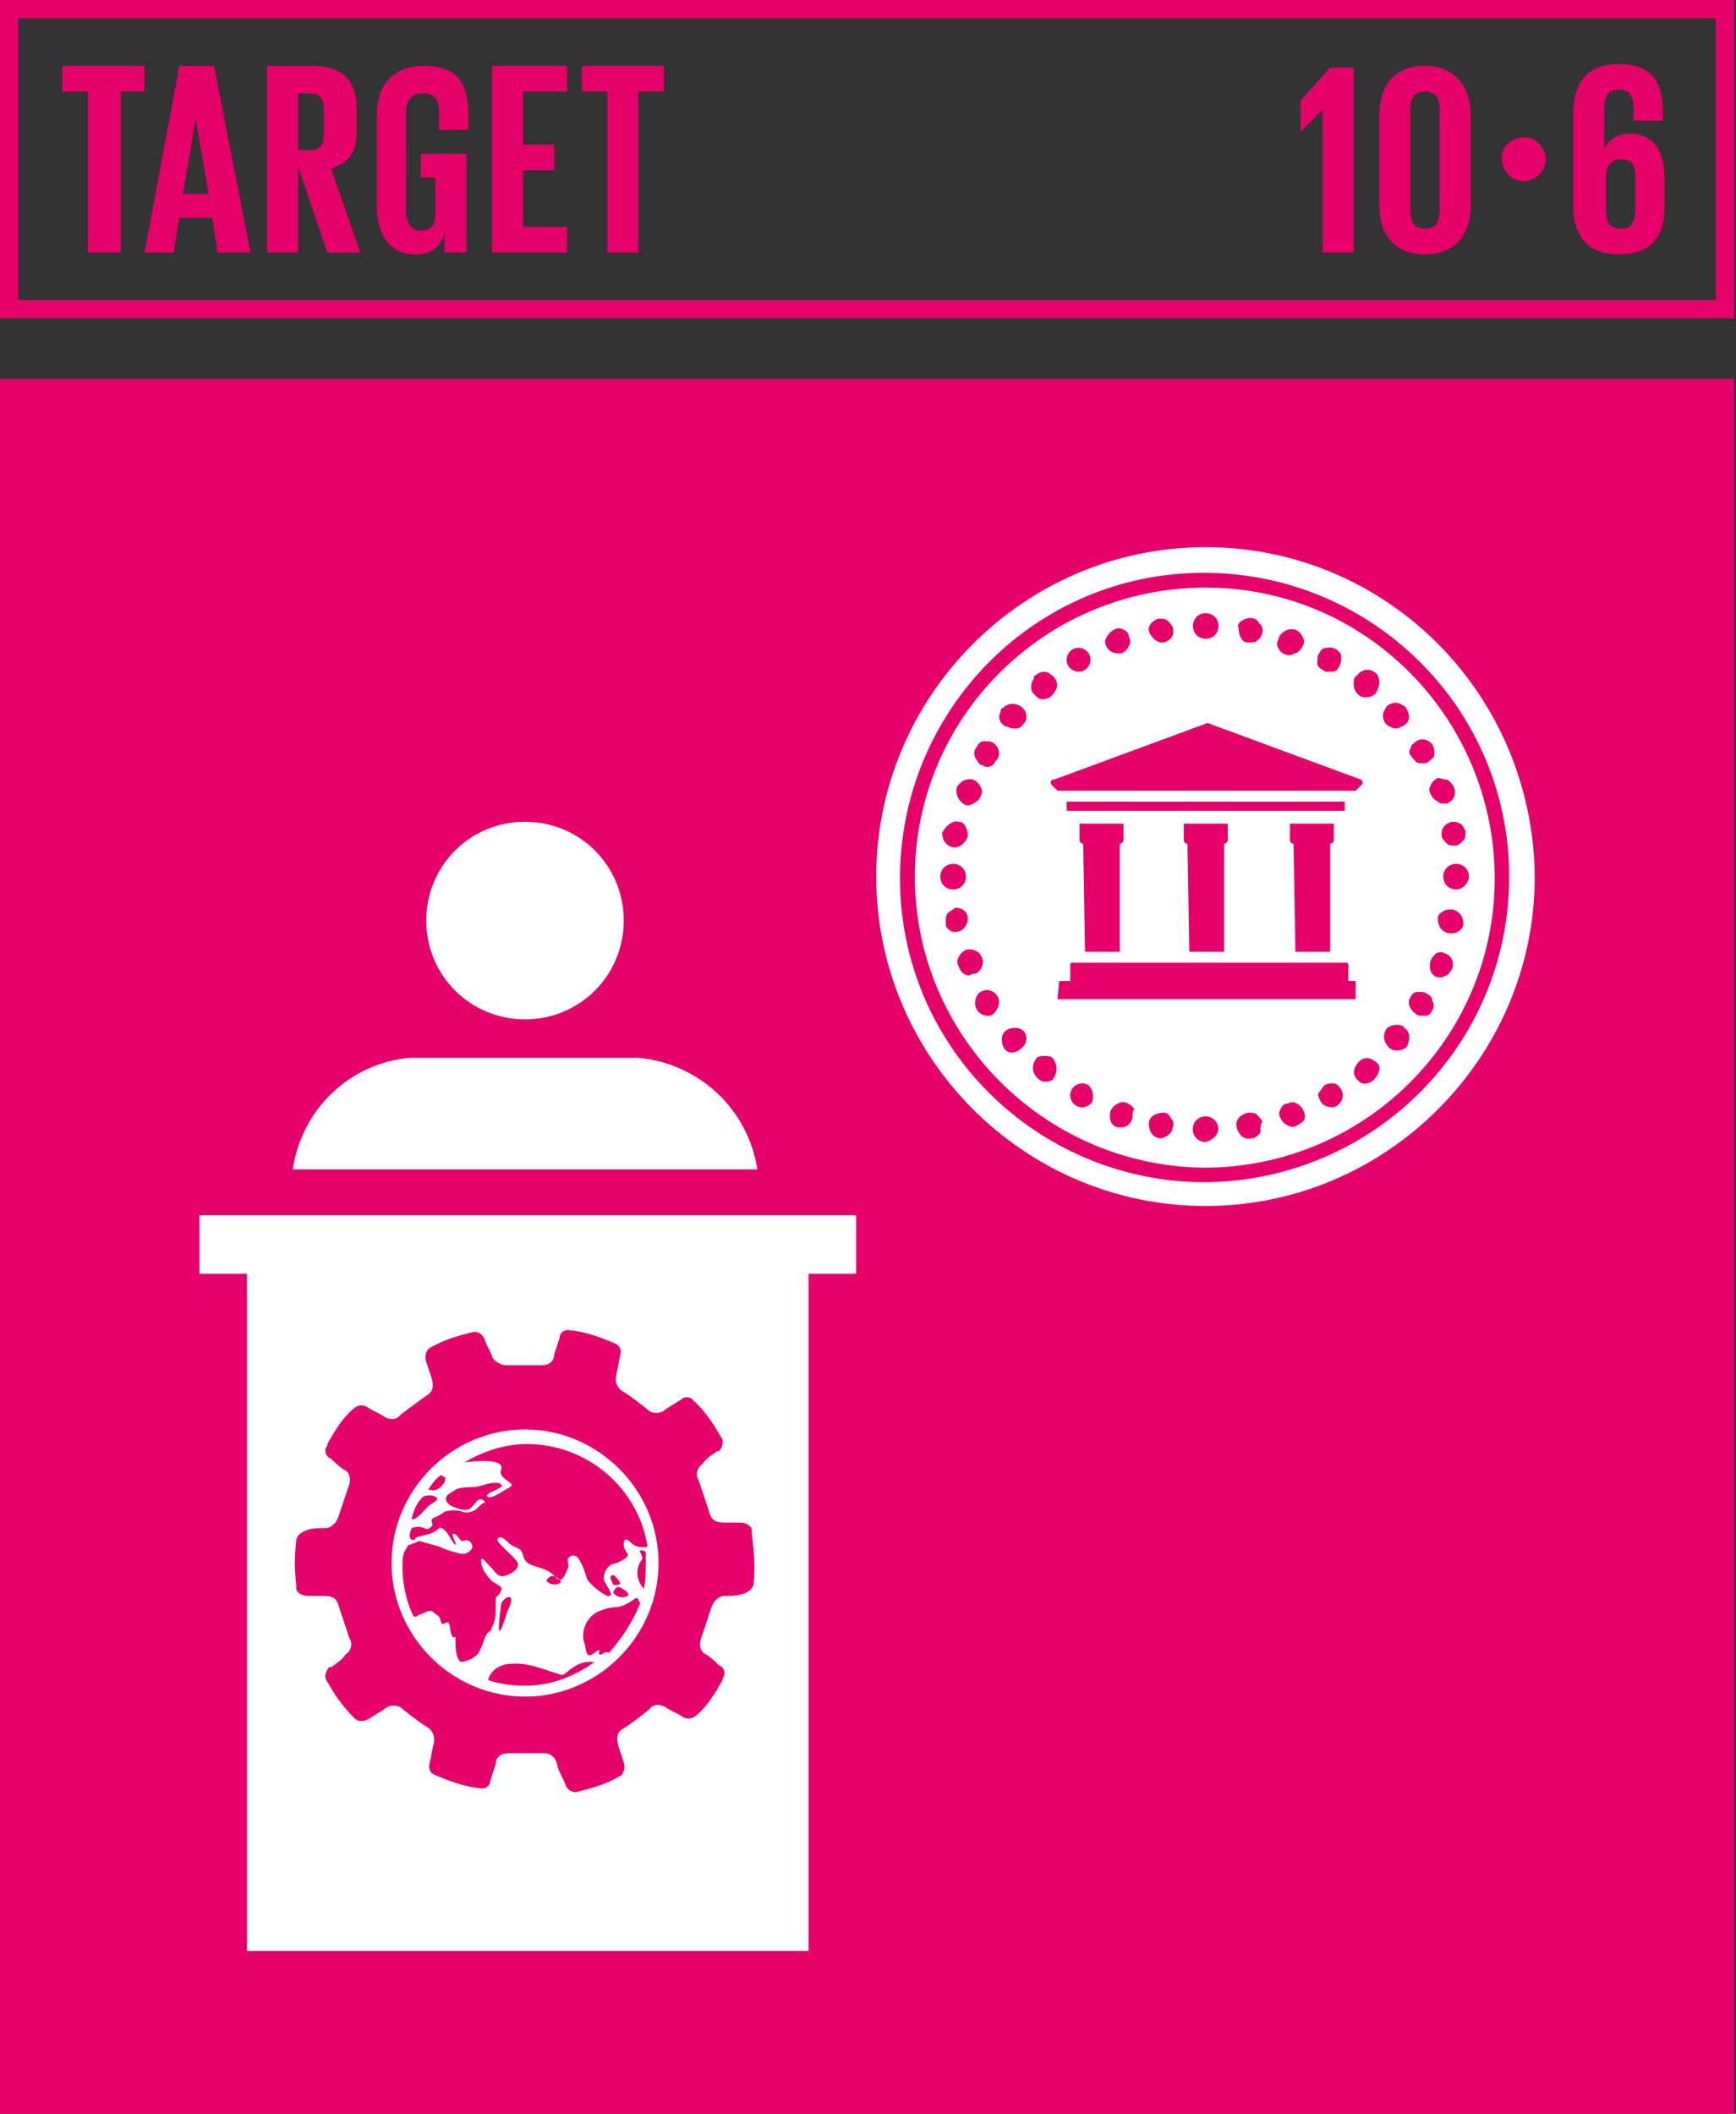 <?xml version="1.0" encoding="UTF-8"?><svg id="Capa_1" xmlns="http://www.w3.org/2000/svg" viewBox="0 0 467 568.37"><rect x="0" y="0" width="467" height="568.37" fill="#333333" stroke="none"/><defs><style>.cls-1{fill:#fff;}.cls-2{fill:#e5006a;}</style></defs><path class="cls-2" d="M4.92,80.7H461.59V4.92H4.92V80.7Zm462.08,4.92H0V0H466.51V85.62h.49Z"/><polygon class="cls-2" points="16.73 17.72 38.88 17.72 38.88 24.6 32.48 24.6 32.48 67.91 23.62 67.91 23.62 24.6 16.73 24.6 16.73 17.72"/><path class="cls-2" d="M49.21,52.16h6.89l-3.44-20.18-3.44,20.18Zm-10.33,15.75l9.35-50.19h9.35l9.84,50.19h-8.86l-1.48-9.35h-8.86l-1.48,9.35h-7.87Z"/><path class="cls-2" d="M80.21,24.6v15.75h2.95c2.95,0,3.94-1.48,3.94-3.94v-7.38c0-2.95-1.48-3.94-3.94-3.94h-2.95v-.49Zm0,20.18v23.13h-8.37V17.72h12.3c8.37,0,11.81,4.43,11.81,11.32v6.4c0,5.41-1.97,8.37-6.89,9.84l7.87,22.64h-8.86l-7.87-23.13Z"/><path class="cls-2" d="M113.67,41.34h11.81v26.57h-5.91v-5.41c-.98,3.94-3.44,5.91-7.87,5.91-7.38,0-10.33-5.91-10.33-13.29V31c0-7.87,3.94-13.29,12.79-13.29,9.35,0,11.81,5.41,11.81,12.79v4.43h-7.87v-4.92c0-2.95-.98-4.92-4.43-4.92-2.95,0-4.43,1.97-4.43,4.92v27.07c0,2.95,1.48,4.92,3.94,4.92,2.95,0,3.94-1.48,3.94-4.92v-9.35h-3.94v-6.4h.49Z"/><polygon class="cls-2" points="132.37 17.72 152.55 17.72 152.55 24.6 140.74 24.6 140.74 38.88 149.11 38.88 149.11 45.77 140.74 45.77 140.74 61.02 152.55 61.02 152.55 67.91 132.37 67.91 132.37 17.72"/><polygon class="cls-2" points="156.49 17.72 178.63 17.72 178.63 24.6 171.74 24.6 171.74 67.91 163.38 67.91 163.38 24.6 156.49 24.6 156.49 17.72"/><polygon class="cls-2" points="364.15 17.72 364.15 67.91 355.79 67.91 355.79 29.53 349.88 35.43 349.88 27.07 357.75 18.21 364.15 18.21 364.15 17.72"/><path class="cls-2" d="M387.28,56.59V29.53c0-2.95-.98-4.92-3.94-4.92s-3.94,1.97-3.94,4.92v27.07c0,2.95,.98,4.92,3.94,4.92s3.94-1.97,3.94-4.92m-16.24-1.48V31c0-7.87,3.94-13.29,12.3-13.29s12.3,5.91,12.3,13.29v24.11c0,7.87-3.94,13.29-12.3,13.29s-12.3-5.41-12.3-13.29"/><path class="cls-2" d="M409.92,36.91c3.44,0,5.91,2.95,5.91,5.91,0,3.44-2.95,5.91-5.91,5.91-3.44,0-5.91-2.95-5.91-5.91-.49-2.95,2.46-5.91,5.91-5.91"/><path class="cls-2" d="M439.93,56.59v-8.86c0-3.44-.98-4.92-3.94-4.92-2.46,0-3.94,1.97-3.94,4.43v9.35c0,2.95,.98,4.92,3.94,4.92,2.46,0,3.94-1.48,3.94-4.92m-16.73-1.48V30.51c0-7.87,3.44-13.29,12.3-13.29,9.35,0,11.81,5.41,11.81,12.79v2.46h-7.87v-3.44c0-2.95-.98-4.92-3.94-4.92s-3.94,1.97-3.94,4.92v10.83c1.48-2.46,3.44-3.94,6.89-3.94,5.91,0,9.35,3.94,9.35,12.3v7.38c0,7.87-3.44,12.79-12.3,12.79s-12.3-5.41-12.3-13.29"/><g><rect class="cls-2" y="101.86" width="466.51" height="466.51"/><path class="cls-1" d="M324.29,317.89c-45.27,0-82.18-36.42-82.18-81.69s36.42-82.18,81.69-82.18,82.18,36.42,82.18,81.69-36.42,81.69-81.69,82.18m0-170.76c-48.72,0-88.58,39.86-88.58,88.58s39.86,88.58,88.58,88.58,88.58-39.86,88.58-88.58c-.49-49.21-39.86-88.58-88.58-88.58"/><path class="cls-1" d="M391.71,239.16c-1.97,0-3.44-1.48-3.44-3.44s1.48-3.44,3.44-3.44,3.44,1.48,3.44,3.44c0,1.48-1.48,3.44-3.44,3.44m.49,11.32c-.49,.49-.98,.49-1.97,.49h-.49c-1.97-.49-2.95-1.97-2.95-3.94,0-.98,.49-1.48,1.48-1.97,.49-.49,1.48-.49,2.46-.49,1.97,.49,2.95,1.97,2.95,3.94,0,.49-.49,1.48-1.48,1.97m-1.48,9.84c-.49,.98-.98,1.48-1.48,1.97-.49,0-.98,.49-1.48,.49h-.98c-1.97-.49-2.46-2.46-1.97-4.43,.49-.98,.98-1.48,1.48-1.97,.98-.49,1.48-.49,2.46,0,1.48,.49,2.46,1.97,1.97,3.94m-5.41,11.32c-.49,.98-.98,1.48-1.97,1.48h-.98c-.49,0-.98,0-1.48-.49-1.48-.98-2.46-2.95-1.48-4.43,.49-.98,.98-1.48,1.97-1.48s1.97,0,2.46,.49c.98,.49,1.48,.98,1.48,1.97,.49,.49,.49,1.48,0,2.46m-7.38-76.77c-.49,.49-.98,.49-1.97,.98h-.49c-.98,0-1.48-.49-2.46-.98-.49-.49-.98-1.48-.98-2.46s.49-1.48,.98-2.46c.49-.49,1.48-.98,2.46-.98s1.48,.49,2.46,.98c1.48,1.97,1.48,3.94,0,4.92m.49,86.61c-.49,.49-1.48,.98-2.46,.98h-.49c-.98,0-1.48-.49-1.97-.98-1.48-1.48-1.48-3.44-.49-4.92,.49-.49,1.48-.98,2.46-.98s1.97,0,2.46,.98c1.48,.98,1.48,2.95,.49,4.92m-8.37-94.97c-.49,.49-1.48,.98-2.46,.98h-.49c-.98,0-1.48-.49-1.97-.98-.49-.49-.98-1.48-.98-2.46s0-1.97,.98-2.46c.98-1.48,2.95-1.97,4.43-.98,.98,.49,1.48,1.48,1.48,2.95,0,.98-.49,1.97-.98,2.95m-.49,103.83c-.98,.98-2.95,1.48-3.94,.49l-.49-.49c-1.48-1.48-.98-3.44,.49-4.92,1.48-1.48,3.44-.98,4.92,.49,.98,.98,.49,2.95-.98,4.43m-9.84,6.89c-.49,.49-.98,.49-1.48,.49-.98,0-2.46-.49-2.95-1.48-.49-.98-.98-1.97-.49-2.46s.98-1.48,1.48-1.97c.98-.49,1.48-.49,2.46-.49s1.48,.98,1.97,1.48c.98,1.48,.49,3.44-.98,4.43m-10.83,5.41c-.98,.49-1.48,.49-2.46,0s-1.48-.98-1.97-1.97c-.49-.98-.49-1.48,0-2.46,.49-.98,.98-1.48,1.97-1.48,.98-.49,1.48-.49,2.46,0,1.48,.98,2.46,2.46,1.97,4.43-.49,.49-.98,.98-1.97,1.48m-9.84,1.97c-.49,.49-1.48,1.48-1.97,1.48h-.49c-1.97,.49-3.44-.98-3.94-2.95-.49-1.97,.98-3.44,2.95-3.94,.98,0,1.97,0,2.46,.49s1.48,1.48,1.48,1.97c-.49,.49-.49,1.97-.49,2.95m-14.76,2.46c-1.97,0-3.44-1.48-3.44-3.44s1.48-3.44,3.44-3.44,3.44,1.48,3.44,3.44c0,1.48-1.48,2.95-3.44,3.44m-11.81-.98h0c-2.46,0-3.44-1.97-3.44-3.94s1.97-2.95,3.94-2.95c.98,0,1.48,.49,1.97,1.48,.49,.49,.98,1.48,.49,2.46,0,1.48-1.48,2.46-2.95,2.95m-7.87-5.41c-.49,1.48-1.48,2.46-2.95,2.46h-.98c-1.97-.49-2.46-2.46-1.97-4.43,.49-.98,.98-1.48,1.97-1.97,1.48-.98,3.44,0,4.43,1.48-.49,.49-.49,1.48-.49,2.46m-10.83-4.43c-.98,1.48-2.95,1.97-4.43,.98-1.48-.98-1.97-2.95-.98-4.43,.98-1.48,2.95-1.97,4.43-.98,.98,.98,1.48,2.46,.98,4.43m-8.86-32.48h2.95v-4.43q0-.49,.49-.49h73.81q.49,0,.49,.49v4.43h1.97v4.92h-80.21l.49-4.92Zm-1.48,26.08c-.49,.98-1.48,.98-2.46,.98s-1.48-.49-1.97-.98c-1.48-1.48-1.48-3.44-.49-4.92,.49-.98,1.48-.98,2.46-.98s1.97,0,2.46,.98c.98,1.48,.98,3.44,0,4.92m-4.92-108.26c.98-.98,2.95-1.48,4.43,0l.49,.49c1.48,1.48,.98,3.44-.49,4.92-.98,.98-2.95,1.48-3.94,.49l-.49-.49c-1.48-.98-1.48-2.95-.49-4.43,0-.98,.49-.98,.49-.98m-3.94,100.39c-.98,.98-2.95,1.48-3.94,.49l-.49-.49c-.98-1.48-.98-3.94,.49-4.92,1.48-.98,3.94-.98,4.92,.49,.98,1.48,.49,3.44-.98,4.43m-4.92-91.53c1.48-1.48,3.44-1.48,4.92-.49,1.48,.98,1.97,2.95,.98,4.43l-.49,.49c-.49,.98-1.48,.98-2.46,.98s-1.48-.49-1.97-.49c-1.48-.49-2.46-2.46-1.48-3.94,0-.49,0-.98,.49-.98m-2.46,82.18c-.49,.49-.98,.49-1.48,.49-1.97,0-3.44-1.48-3.44-3.44,0-.98,.49-2.46,1.48-2.95,1.48-.98,3.44-.49,4.43,.98,.98,1.48,.49,3.44-.98,4.92m-6.4-10.33c-1.48,0-2.46-.98-2.95-2.46-.49-.98-.49-1.48,0-2.46s.98-1.48,1.97-1.97c1.97-.49,3.94,.49,4.43,2.46,.49,1.48-.49,3.44-1.97,3.94-.49,0-.98,0-1.48,.49m-6.4-14.27c0-.98,0-1.97,.49-2.46,.49-.49,1.48-.98,1.97-1.48,1.97,0,3.44,.98,3.44,2.95,0,1.48-.98,2.95-2.46,3.44h-.49c-.98,.49-2.46-.49-2.95-1.48v-.98Zm-1.48-12.3c0-1.97,1.48-3.44,3.44-3.44s3.44,1.48,3.44,3.44-1.48,3.44-3.44,3.44-3.44-1.48-3.44-3.44m4.92-14.76c.98,0,1.48,.49,1.97,1.48s.49,1.48,.49,2.46c-.49,1.48-1.97,2.95-3.44,2.95h-.49c-1.97-.49-2.95-1.97-2.95-3.94,.98-1.97,2.95-3.44,4.43-2.95m-.49-9.35c.98-1.48,2.46-2.46,4.43-1.97,.98,.49,1.48,.98,1.97,1.97,.49,.98,.49,1.48,0,2.46-.49,1.48-1.97,1.97-2.95,2.46h-.98c-1.97-.98-2.95-2.95-2.46-4.92m5.41-10.83c.49-.98,.98-1.48,1.97-1.48s1.97,0,2.46,.49c1.48,.98,1.97,2.95,.98,4.43l-.49,.49c-.49,1.48-2.46,1.97-3.44,.98h-.49c-1.48-1.48-2.46-3.44-.98-4.92m25.59-26.08c1.48-.98,3.44-.49,4.43,.98,.98,1.48,.49,3.44-.98,4.43-1.48,.98-3.44,.49-4.43-.98-.98-1.48-.49-3.44,.98-4.43m11.32-5.41c.98-.49,1.48-.49,2.46,0s1.48,.98,1.48,1.97c.49,.98,.49,1.48,0,2.46-.49,.98-.98,1.48-1.97,1.97h-.98c-1.97,0-3.44-1.48-3.44-3.44,.49-1.48,1.48-2.46,2.46-2.95m11.81-2.95c.98,0,1.97,0,2.46,.49s1.48,1.48,1.48,1.97c.49,1.97-.49,3.44-2.46,3.94h-.49c-1.48,0-2.95-1.48-3.44-2.95-.49-1.48,.98-2.95,2.46-3.44m12.79-1.48c1.97,0,3.44,1.48,3.44,3.44s-1.48,3.44-3.44,3.44-3.44-1.48-3.44-3.44,1.48-3.44,3.44-3.44m9.84,1.97c1.48-.98,3.44-.98,4.43,.49q0,.49,.49,.49c.98,1.48,.49,3.44-.98,4.43-.49,.49-.98,.49-1.97,.49h-.49c-.98,0-1.48-.49-1.97-1.48s-.49-1.97-.49-2.46c-.49-.49,0-1.48,.98-1.97m9.84,4.43c.98-1.48,2.46-2.46,4.43-1.97,.98,.49,1.48,.98,1.97,1.97s.49,1.48,0,2.46c-.49,.98-.98,1.48-1.97,1.97-.49,0-.98,.49-1.48,.49-1.97,0-3.44-1.48-3.44-3.44q.49-.98,.49-1.48m-19.68,41.34h-39.86l-1.48-1.48c-.49-.49-.49-.98,0-1.48h.49l41.34-15.25,41.34,15.25c.49,.49,.49,.98,0,1.48l-1.48,1.48h-40.35Zm-32.97,14.27c-.49,0-.98-.49-.98-.98v-4.43h11.81v4.43c0,.49-.49,.98-.98,.98v29.03h-9.35l-.49-29.03Zm28.05,0c-.49,0-.98-.49-.98-.98v-4.43h11.81v4.43c0,.49-.49,.98-.98,.98v29.03h-9.35l-.49-29.03Zm4.92-8.86h-37.4v-2.46h74.8v2.46h-37.4Zm23.62,8.86c-.49,0-.98-.49-.98-.98v-4.43h11.81v4.43c0,.49-.49,.98-.98,.98v29.03h-9.35l-.49-29.03Zm6.89-51.18c.49-.98,.98-1.48,1.97-1.48,1.48-.49,3.44,.49,3.94,1.97v.49c0,.98,0,1.48-.49,2.46-.49,.98-.98,1.48-1.97,1.48h-.98c-.49,0-.98,0-1.48-.49-.98-.49-1.48-.98-1.48-1.97s0-1.97,.49-2.46m24.6,25.59c0-.98,.98-1.48,1.48-1.97,1.48-.98,3.44-.49,4.43,.98,.49,.98,.49,1.48,.49,2.46s-.98,1.48-1.48,1.97-.98,.49-1.48,.49h-.98c-.98,0-1.48-.98-1.97-1.48-.98-.98-.98-1.97-.49-2.46m9.84,8.37c1.48,.98,2.46,2.46,1.97,4.43-.49,.98-.98,1.48-1.97,1.97h-.98c-.49,0-.98,0-1.48-.49-.98-.49-1.48-.98-1.97-1.97s-.49-1.48,0-2.46c.49-.98,.98-1.48,1.97-1.97,.49,0,1.48,.49,2.46,.49m4.92,13.78c0,.98,0,1.97-.49,2.46-.49,.49-1.48,1.48-1.97,1.48h-.49c-.49,0-1.48,0-1.97-.49-.49-.49-1.48-1.48-1.48-1.97,0-.98,0-1.97,.49-2.46,.98-1.48,2.95-1.97,4.43-.98,.49,0,.98,.98,1.48,1.97m-69.88-65.45c-43.3,0-78.24,34.94-78.24,77.75s34.94,77.75,77.75,78.24c43.3,0,78.24-34.94,78.24-77.75s-34.45-78.24-77.75-78.24"/><path class="cls-1" d="M141.23,274.1c14.76,0,26.57-11.81,26.57-26.57s-11.81-26.57-26.57-26.57-26.57,11.81-26.57,26.57,11.81,26.57,26.57,26.57"/><path class="cls-1" d="M171.74,284.43h-61.51c-16.24,1.48-29.03,13.78-31.49,30.02h124.99c-2.46-16.24-15.75-28.54-31.99-30.02"/><path class="cls-1" d="M169.77,414.84c-.49-.49-1.97-1.97-1.97,.49s2.46,2.46,0,3.94c-2.46,1.48-2.46,.98-3.44,1.48-1.48,.98-1.97,2.46-1.97,3.94,.49,1.48,3.44,4.92,.98,4.43-1.97-.98-3.94-2.46-5.41-4.43-.49-1.48-.98-3.44-1.97-4.92-.49-1.48-1.97-1.97-2.95-.98-.98,.98,.49,1.48-.49,3.44-.98,1.97-1.48,3.44-2.95,1.97-3.44-3.94-7.87-1.97-8.86-5.91-.49-2.46-2.46-1.97-3.94-3.44-1.48-1.48-2.46-1.97-2.95-.98-.49,.98,4.92,4.92,5.41,6.4,.49,1.48-1.48,2.95-3.44,3.44-1.97,.49-2.46-.98-3.94-2.46-1.48-1.48-1.97-2.46-2.46-1.97v.49c0,1.97,1.48,3.94,2.95,5.41,1.48,.98,2.95,1.48,2.46,2.46s0,.49-1.48,1.97v3.94c0,1.48-.49,2.95-.98,3.94-.49,1.97-.98,.49-1.97,2.95-.49,1.48-.98,2.95-1.97,4.43-.98,.98-2.95,1.97-4.43,1.97q-.49,0-.49-.49c-.98-.98-.98-3.94-.98-5.91,0-.98-.98,1.48-1.48-2.95-.49-2.95-1.97,.49-2.46-1.48-.49-1.97-.98-1.48-1.97-2.46-.98-.98-1.97,0-3.44,.49-1.48,.49-.98,.98-1.97,.49-1.97-3.94-2.95-8.86-2.95-13.29,0-1.48,0-2.46,.49-3.94,.98-1.48,.98-1.97,1.48-1.97s.98-.49,1.48-.49l.98-.49c1.97,.49,3.44,.98,5.41,1.48,1.97,.98,3.94,1.48,5.91,1.97h.98c1.48-.49,2.46-1.48,1.97-2.46s-.98-1.48-2.46-.98c-.49,.49-1.48-1.97-2.46-1.97s.98,2.95,.49,2.95-1.97-2.95-2.46-3.44-1.48-1.48-1.97-.98c-1.97,1.97-5.41,1.97-5.91,2.46q-.49,0-.49,.49c-.98,.49-1.48,0-1.48-.98s.49-1.48,.49-1.97c.98-.49,2.46-.49,3.44,0s1.48,0,1.97-.49,0-.98,0-1.48,.49-.98,.98-.98c.98-.49,1.97-.98,2.46-1.48,1.48-.49,3.44-.49,4.92,0,.98,.49,2.46,0,3.44-.49,.98-.98,1.97-1.97,2.46-1.97s-.98-1.97-2.46,0c-1.48,1.97-1.97,1.97-2.95,1.97s-4.43-.98-4.92-2.46c-.49-1.48,.98-1.97,2.46-2.95,1.48-.98,5.41-.49,6.4-.98,1.97-.49,4.43-1.48,5.91-.49s-5.41,2.46-3.44,3.44c.98,.49,4.43-1.97,5.41-2.46,2.95-1.48-2.95-1.97-1.97-4.92s-5.91-2.46-9.84-1.97c4.92-2.95,10.83-4.92,16.73-4.92,16.24,0,30.02,11.81,32.48,27.56-1.48,.49-3.44,0-4.43-.98m3.94,5.91c0,1.97,0,4.43-.49,6.4-1.97-1.97-2.46-5.41-.49-7.87,.49-.49-.98-2.46-.49-2.46s.98,0,1.48,.49v3.44Zm-4.92,8.37c-.98,.49-2.46,.49-3.44-.49-.98-.49,.49-1.97,.98-1.97,1.48,.49,3.44,1.97,2.46,2.46m-3.44-2.95c-.49,0-.49-.49-.98-1.48-.49-.98,.49-1.48,.98-.98s1.48,1.48,1.48,1.97-.98,.49-1.48,.49m-1.48,18.21c-1.48-.49-1.48,.49-2.46,.49s.98-2.46-1.48-.49c-2.46,1.97-1.97-.49-2.95-3.44-.49-2.95,.98-5.91,3.44-7.38,1.97-.98,3.94-1.48,5.91-1.48,3.94-.98,4.92-3.44,5.41-1.97,0,.49,.49,.49,.49,.98-1.97,4.92-4.92,9.35-8.37,13.29m-15.25-20.67c.98,0,2.95,1.48,1.97,1.97-.98,.49-2.46,.49-3.44-.49-.49-.49,.98-1.48,1.48-1.48m-13.78,7.38c1.48-2.46,3.94-2.46,1.97,1.48-.49,.98-1.97,6.4-2.46,5.91s.49-6.89,.49-7.38m6.4,22.14c-3.44,0-6.89-.49-9.84-1.48v-.49c.98-2.46,3.44-3.94,6.4-3.94,5.41-.49,12.79,3.44,13.78,2.95,.98-.49,3.44-3.44,6.89-3.44h1.48c-5.41,3.94-11.81,6.4-18.7,6.4m-27.56-50.69c.49-.49,1.48-.49,1.97-.49,.98,0,1.97,.49,1.97,.98s-1.97,1.48-2.46,1.97c-.49,.49-2.95,3.44-3.94,3.44h-.49c.49-2.46,1.48-4.43,2.95-5.91m4.92-5.91c.49,0,.49,.49,.98,.49s0,1.97-.49,1.97c-.49,.98-1.97,1.97-3.44,1.48h-.49c.98-1.48,1.97-2.95,3.44-3.94m22.64-12.3c-19.68,0-35.92,16.24-35.92,35.92s16.24,35.92,35.92,35.92,35.92-16.24,35.92-35.92-16.24-35.92-35.92-35.92"/><path class="cls-1" d="M202.74,425.66c0,1.48-1.48,2.46-2.95,2.95-1.48,.49-2.95,.49-4.92,.49-1.48,0-2.95,1.48-3.44,2.95-.98,2.95-1.97,5.91-2.95,8.86-.49,1.48,0,3.44,1.48,3.94,1.48,.98,2.46,1.97,3.44,2.95,1.48,.49,1.97,2.46,.98,3.44v.49c-1.97,3.44-3.94,6.89-6.89,9.35-.98,.98-2.46,1.48-3.94,.49-1.48-.98-2.95-1.48-4.43-2.46-1.48-.98-3.44-.98-4.43,.49-2.46,1.97-4.92,3.94-7.38,5.41-1.48,.98-1.48,2.46-.98,4.43l1.48,4.43c.49,1.48,0,3.44-1.48,3.94-3.44,1.97-6.89,2.95-10.83,3.94-1.48,.49-2.95-.49-3.44-1.97s-1.48-2.95-1.97-4.43c-.49-2.95-1.97-3.94-3.94-3.94h-9.35c-1.97,0-3.44,.98-3.44,2.95-.49,1.48-.98,2.95-1.48,4.43,0,1.48-1.48,2.46-2.95,1.97h-.49c-3.94-.49-7.87-1.97-11.32-3.44-1.48-.49-1.97-1.97-1.48-3.44,.49-1.97,.49-2.95,.98-4.92,.49-1.48,0-3.44-1.48-4.43-2.46-1.48-4.92-3.44-7.38-5.41-1.48-.98-3.44-.49-4.43,.49-1.48,.98-2.46,1.48-3.94,2.46-1.48,.98-3.44,.98-4.43-.49-2.95-2.95-4.92-5.91-6.89-9.35-.98-.98-.49-2.95,.49-3.94h.49c1.48-.98,2.95-1.97,3.94-3.44,1.48-.98,1.97-2.95,.98-4.43-.98-2.95-1.97-5.91-2.95-8.86-.49-1.97-1.97-2.46-3.94-2.46h-4.43c-1.48,0-2.95-.98-2.95-1.97v-.98c-.49-3.94-.49-7.87,0-11.81,0-1.48,1.48-2.46,2.95-2.95s2.95-.49,4.92-.49c1.48,0,2.95-1.48,3.44-2.95,.98-2.95,1.97-5.91,2.95-8.86,.49-1.48,0-3.44-1.48-3.94-1.48-.98-2.46-1.97-3.44-2.95-1.48-.49-1.97-2.46-.98-3.44v-.49c1.97-3.44,3.94-6.89,6.89-9.35,.98-.98,2.46-1.48,3.94-.49,1.48,.98,2.95,1.48,4.43,2.46,1.48,.98,3.44,.98,4.43-.49,1.97-1.48,5.91-4.43,7.38-5.41,1.48-.98,1.48-2.46,.98-4.43l-1.48-4.43c-.49-1.48,0-3.44,1.48-3.94,3.44-1.97,6.89-2.95,10.83-3.94,1.48-.49,2.95,.49,3.44,1.97,.49,1.48,1.48,2.95,1.97,4.43,.49,1.48,2.46,2.46,3.94,2.46h9.35c1.97,0,3.44-.98,3.44-2.95,.49-1.48,.98-2.95,1.48-4.43,0-1.48,1.48-2.46,2.95-1.97h.49c3.94,.49,7.87,1.97,11.32,3.44,1.48,.49,1.97,1.97,1.48,3.44-.49,1.97-.49,2.95-.98,4.92-.49,1.48,0,3.44,1.48,4.43,2.46,1.48,4.92,3.44,7.38,5.41,1.48,.98,3.44,.49,4.43-.49,1.48-.98,2.46-1.48,3.94-2.46,.98-.98,2.46-.98,3.44,0,0,0,0,.49,.49,.49,2.95,2.95,4.92,5.91,6.89,9.35,.98,.98,.49,2.95-.49,3.94h-.49c-1.48,.98-2.95,1.97-3.94,3.44-1.48,.98-1.97,2.95-.98,4.43,.98,2.95,1.97,5.91,2.95,8.86,.49,1.97,1.97,2.46,3.94,2.46h4.43c1.48,0,2.95,.98,2.95,1.97v.98c.49,3.94,.98,8.86,.49,13.29m4.92-98.91H53.64v15.75h12.79v182.08H217.51v-182.08h12.79v-15.75h-22.64Z"/></g></svg>